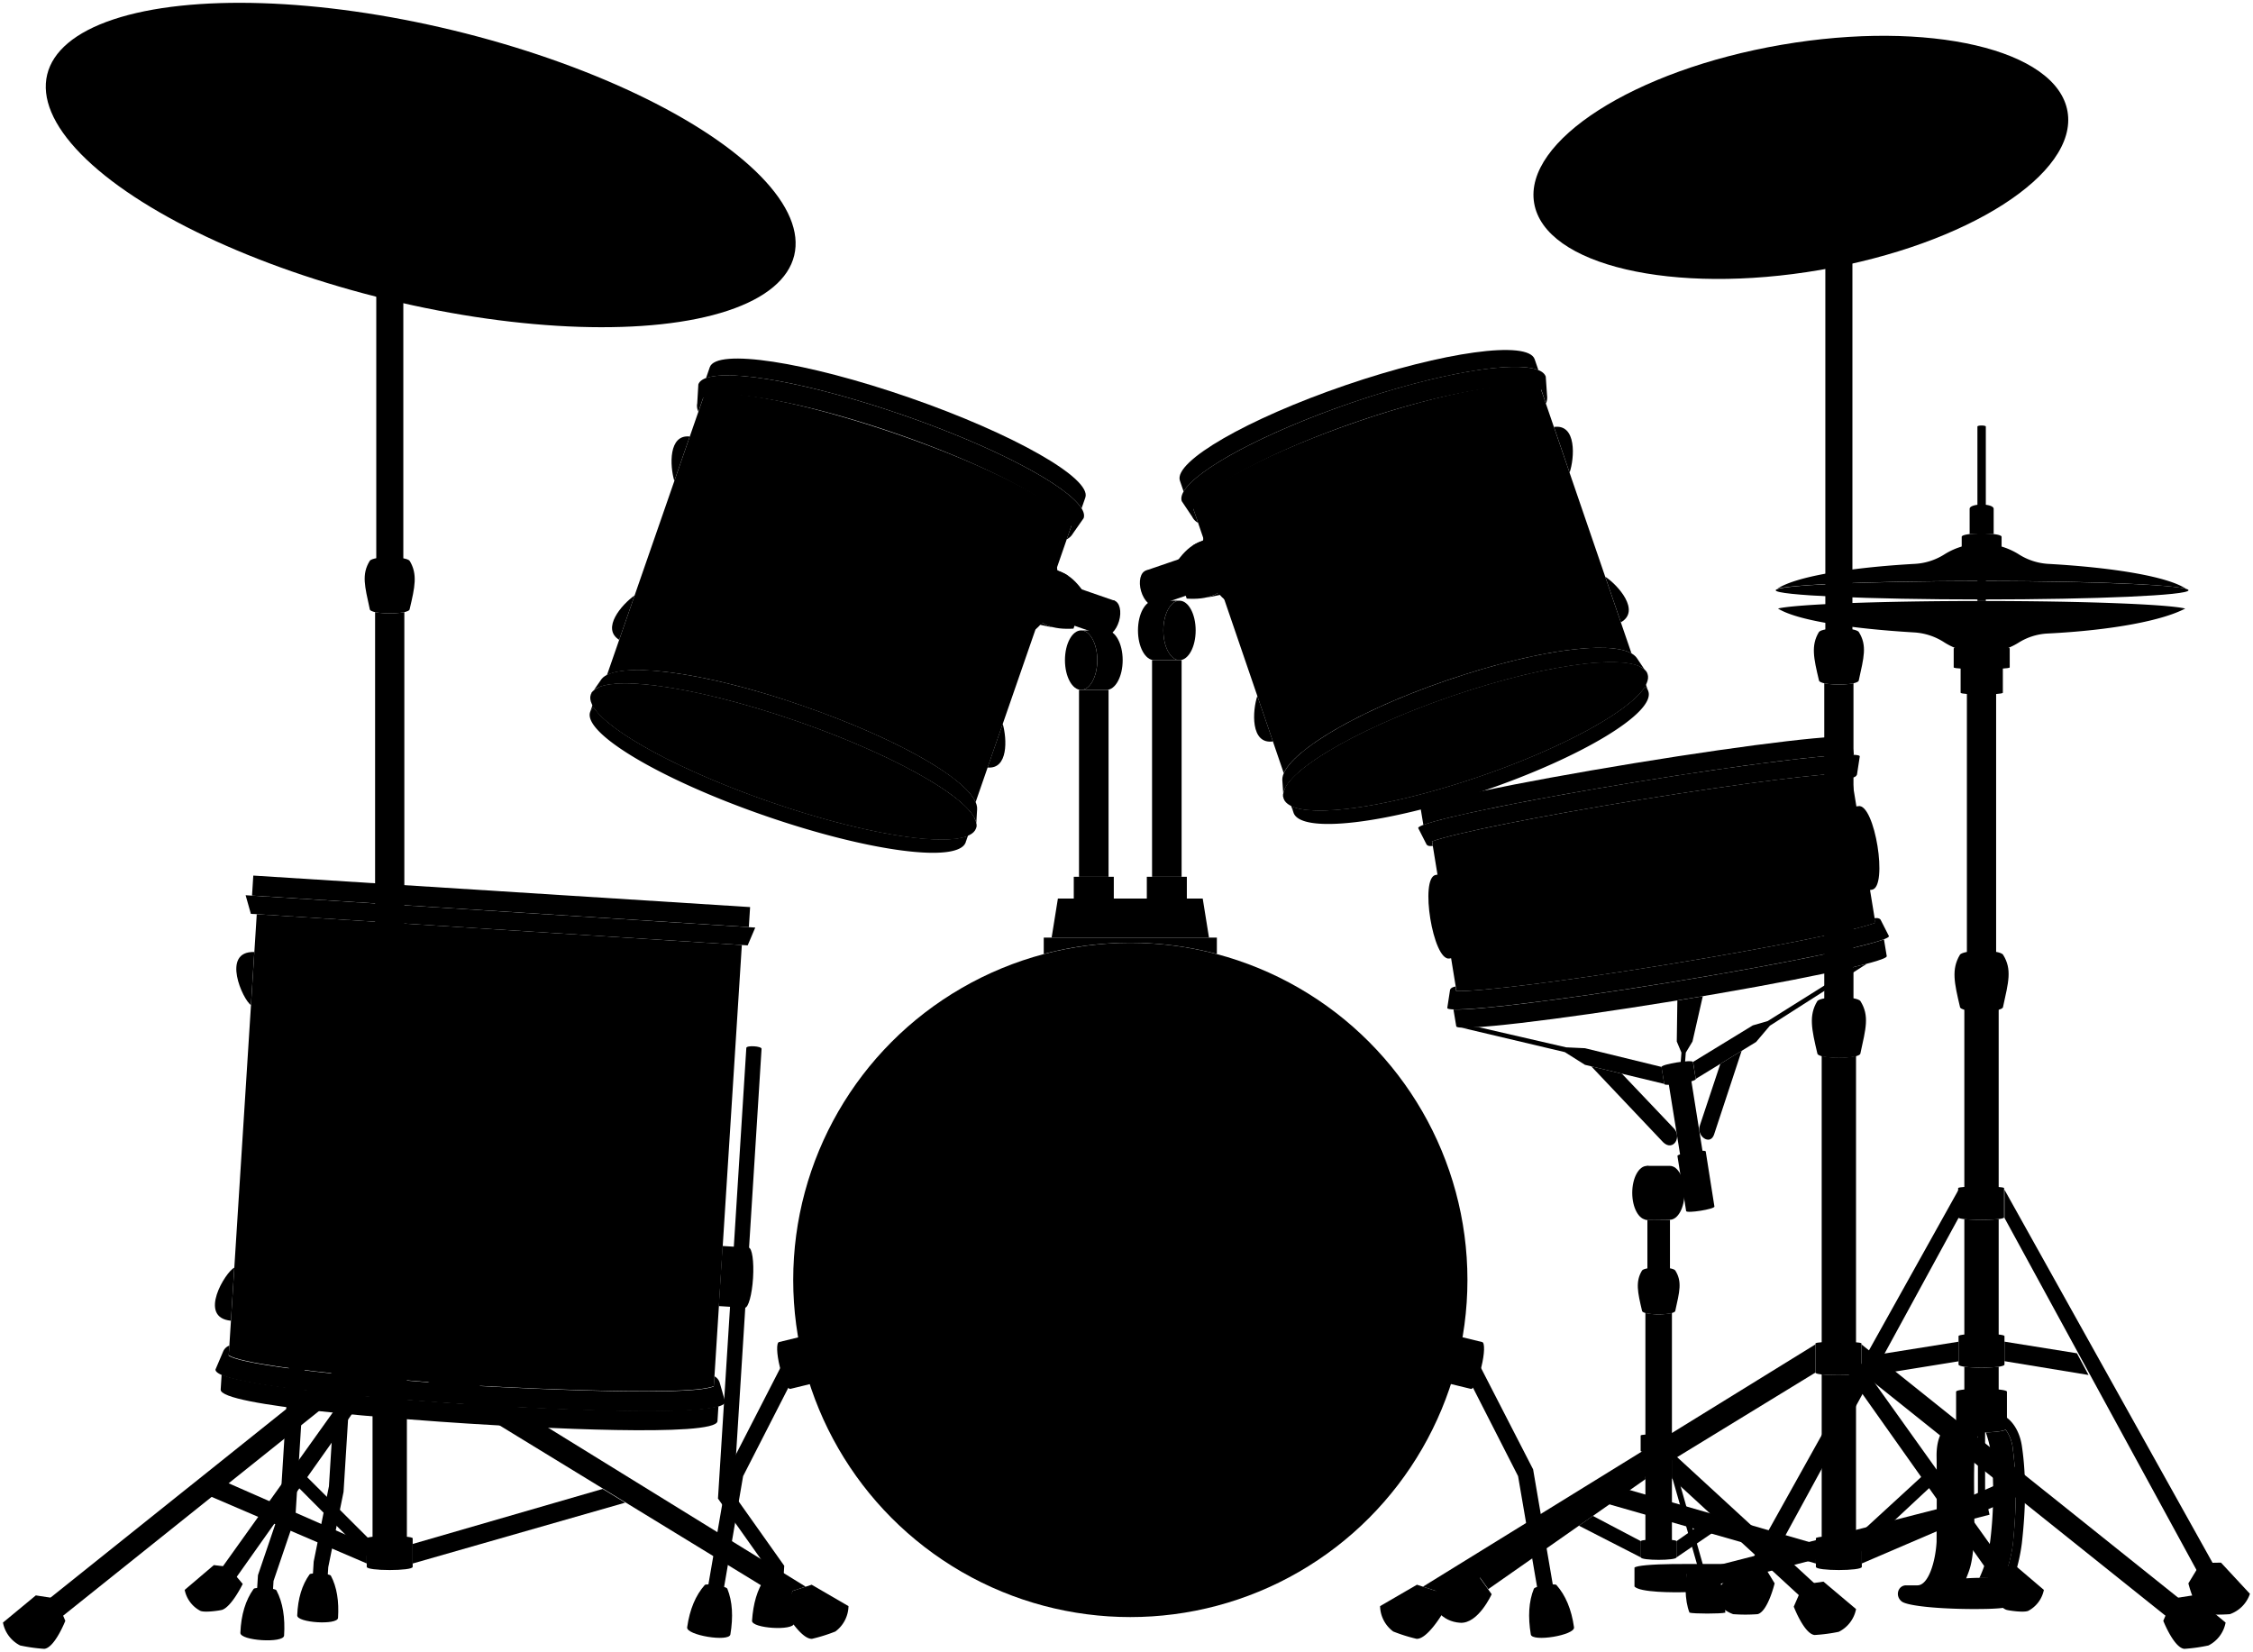<svg viewBox="0 0 804.39 589.66">
  <g class="hiHat">
    <path class="brassLight" d="M583.56,559.66c.7-.74,6.38-1.2,13.82-1.29,5.35-.07,21.39,0,21.39,0C609.74,560.58,587.12,566.45,583.56,559.66Z"/>
    <g class="brassMedium">
      <polygon points="602.26 561.65 708.85 534.35 710.33 540.76 603.65 568.15 602.26 561.65"/>
      <path d="M583.56,559.66c2,2.13,13.84,2.15,18.7,2v6.74c-4.86.16-16.75.14-18.7-2Z"/>
    </g>
    <ellipse class="cymbalInner" cx="707.67" cy="210.73" rx="73.7" ry="3.28"/>
    <g class="steelDark">
      <path d="M709,214.56V152.28c0-.5-3-.5-3,0v62.28Z"/>
      <polygon points="708.74 534.37 708.74 509.44 706.18 509.44 706.18 535.03 708.74 534.37"/>
    </g>
    <g class="brassDarkest">
      <path d="M718.72,564.16c3.62.14,5.47,3.75,4.12,6.23-1.8,3.3-7.18,3.84-13.44,4-13.41.3-28.19-.79-30.48-2.69-2.48-2.05-1.2-5.79,1.69-5.72,1,0,3,0,4,0,3.92-.05,6.43-8.52,6.81-15.55,0,0,.14-22.35,0-30.44-.09-6.46,2.06-11.48,7-12.23a4.9,4.9,0,0,1,5,3.51c-1.42,4.89,4,40-4.16,54.58C709.18,566.75,716.66,566.62,718.72,564.16Z"/>
      <path d="M718.65,517.32a14.07,14.07,0,0,0-2.56-6.89c-1.07.55-4,.87-7.1.95a41.83,41.83,0,0,1,2.36,12.68,141,141,0,0,1-.65,25,45.66,45.66,0,0,1-4,14.28h0c2.76,0,5.5.11,8.63.35a46.1,46.1,0,0,0,3.42-13.14C719.91,538.57,720.09,528.42,718.65,517.32Z"/>
    </g>
    <path class="brassDark" d="M721.86,516.16c-.64-4.3-2.64-8-5.32-10v-9.3c0-1.39-18.15-1.39-18.15,0v13.12c0,.68,2.18,1.12,5,1.33a14,14,0,0,0-1.42,4.89c-1,9.27-.19,25.1-.78,34.55-.56,9-3.17,12.95-6.24,17.75a123.9,123.9,0,0,0,20.11,0c5.55-.43,7.55-2.83,3.63-4.27A63.62,63.62,0,0,0,721.86,551C723.23,538.9,723.52,527.2,721.86,516.16Zm-3.14,34.34a46.1,46.1,0,0,1-3.42,13.14,85,85,0,0,0-13.31-.16c1.24-3.13,2.06-5,2.62-11.66.78-9.25-.36-25.24.62-35.31a11,11,0,0,1,1.81-5.12c3.83,0,7.76-.29,9.05-1a14.07,14.07,0,0,1,2.56,6.89C720.09,528.42,719.91,538.57,718.72,550.5Z"/>
    <g class="steelLight">
      <polygon points="699.26 424.75 623.06 561.37 627.84 565.77 699.26 434.8 699.26 424.75"/>
      <path d="M699.26,479,669,483.83a3.49,3.49,0,1,0,1.09,6.88L699.26,486Z"/>
      <polyline points="745.67 490.88 715.66 485.95 715.66 478.98 741.52 483.13"/>
      <polygon points="715.66 424.75 791.87 561.37 787.09 565.77 715.66 434.8 715.66 424.75"/>
    </g>
    <g class="pad">
      <path d="M629.18,558l-7.22-.13L611.64,569a11.58,11.58,0,0,0,7.15,7.27,59.16,59.16,0,0,0,8.72,0c3.64-.87,6.09-11,6.09-11Z"/>
      <path d="M785.74,558l7.22-.13L803.29,569a11.59,11.59,0,0,1-7.16,7.27,59,59,0,0,1-8.71,0c-3.64-.87-6.1-11-6.1-11Z"/>
    </g>
    <path class="chromeMedium" d="M700.39,191.63c0-1.57,14.24-1.57,14.24,0v5c0,.84-14.24.84-14.24,0Z"/>
    <g class="cymbalOuter">
      <path d="M780.19,217.26c-6.23-1.53-36.42-2.7-72.73-2.7s-66.28,1.16-72.66,2.69c6.47,4.1,25,7.13,48.75,8.54a22.11,22.11,0,0,1,10.68,3.58,25,25,0,0,0,26.35.14,21.47,21.47,0,0,1,10.35-3.33C754.4,225,772.15,221.5,780.19,217.26Z"/>
      <path d="M731.28,201.31a22,22,0,0,1-10.62-3.48,25,25,0,0,0-26.31,0,22,22,0,0,1-10.6,3.47c-24.16,1.35-42.87,4.69-49.16,8.87,5.9-1.56,36.28-2.73,72.87-2.74,36.87,0,66.8,1.17,73,2.78C774.27,206,755.52,202.67,731.28,201.31Z"/>
    </g>
    <path class="padding" d="M697.53,231.56c0-1.59,20-1.59,20,0v6.7c0,.84-20,.84-20,0Z"/>
    <g class="chromeLight">
      <path d="M700,238.11c0-1.18,15.08-1.18,15.08,0v9.19c0,.84-15.08.84-15.08,0Z"/>
      <path d="M711.8,190.67v-9c0-2.05-8.58-2.05-8.58,0v9A42.42,42.42,0,0,1,711.8,190.67Z"/>
    </g>
    <g class="steelDark">
      <path d="M699.26,487.15c0,1.51,16.4,1.51,16.4,0V477c0-1.08-16.4-1.08-16.4,0Z"/>
      <path d="M699.76,359.42c0,2.26,15.4,2.26,15.4,0,1.89-8.7,3.29-13.32,0-18.57-1.31-1.94-14.13-1.83-15.4,0C696.65,346,697.75,350.93,699.76,359.42Z"/>
      <path d="M699.12,434.62c0,1.18,16.4,1.18,16.4,0V424.18c0-.84-16.4-.84-16.4,0Z"/>
    </g>
    <g class="steelMedium">
      <path d="M701.33,360.11v64.37c0,.77,12.26.77,12.26,0V360.11A55.84,55.84,0,0,1,701.33,360.11Z"/>
      <path d="M702.24,247.26v93.29c0,.77,10.44.77,10.44,0V247.26C712.68,246.55,702.24,246.55,702.24,247.26Z"/>
      <path d="M701.33,435.23V476.9c0,1,12.26,1,12.26,0V435.23A69.72,69.72,0,0,1,701.33,435.23Z"/>
      <path d="M701.33,487.93v8.74c0,1.72,12.26,1.72,12.26,0v-8.74A53.48,53.48,0,0,1,701.33,487.93Z"/>
    </g>
  </g>
  <g class="snare">
    <g class="pad">
      <path d="M526,560l6.57,9.15s-4.78,10.62-11.25,10.19c-6.65-.44-9.9-5.63-11.07-9.88Z"/>
      <path d="M643.88,565.66l7.15-1,11.64,9.8a11.51,11.51,0,0,1-6.18,8.11,59.3,59.3,0,0,1-8.64,1.14c-3.72-.41-7.42-10.12-7.42-10.12Z"/>
      <path d="M613,559.43c1.25,4.7,2.84,12.11,3,16.29-1.46.45-11.45.45-12.8,0-1.75-4.32-1.78-11.4-.49-16.29Z"/>
    </g>
    <g class="steelMediumLight">
      <polygon points="596.93 519.76 608.23 559.43 608.11 566.23 596.93 527.14 596.93 519.76"/>
      <polygon points="605.44 385.17 626.97 372 631.9 366.19 666.5 344.08 661.9 345.23 631.14 364.52 625.81 366.07 604.47 379.11 605.44 385.17"/>
      <polygon points="594.18 386.96 565.88 380.15 558.7 375.62 521.79 366.89 527.82 366.69 559.17 373.91 565.88 374.22 593.22 380.9 594.18 386.96"/>
      <path d="M579.07,383.32l18.29,19.24c3.43,3.23,0,8.74-3.57,5.23l-25.66-27.1Z"/>
      <path d="M621.83,375.14l-9.89,30c-1.48,4-6.44.34-5-3.47l7.28-21.88Z"/>
    </g>
    <g class="steelLight">
      <polygon points="596.93 518.5 649.87 567.18 645.33 572.33 596.93 527.8 596.93 518.5"/>
      <path d="M527,561.25l60.43-42.76s0,9.53.06,9.57l-56.12,39.27Z"/>
      <polygon points="611.57 541.08 598.53 550.23 598.53 556.03 615.37 544.53 611.57 541.08"/>
      <polygon points="563.71 544.68 585.87 556.03 585.87 550.23 568.7 541.19 563.71 544.68"/>
      <polygon points="607.95 355.66 604.27 371.83 601.88 375.79 601.13 385.45 599.58 385.67 600.32 375.79 598.66 371.83 598.87 357.17 607.95 355.66"/>
    </g>
    <g class="steelDark">
      <path d="M585.87,556c0,1.17,12.66,1.17,12.66,0v-5.8c0-.84-12.66-.84-12.66,0Z"/>
      <path d="M586.25,467.93c0,1.74,11.89,1.74,11.89,0,1.46-6.72,2.54-10.29,0-14.34-1-1.5-10.91-1.42-11.89,0C583.84,457.55,584.7,461.37,586.25,467.93Z"/>
      <path d="M585.76,518c0,.92,12.66.92,12.66,0v-5.5c0-.65-12.66-.65-12.66,0Z"/>
      <path d="M602,432.35c.15.93,10.24-.68,10.1-1.61L609,411.09c-.14-.89-10.24.72-10.1,1.61Z"/>
      <path d="M594.18,387c.16,1,11.42-.76,11.26-1.79l-1-6.06c-.16-1-11.41.8-11.25,1.79Z"/>
    </g>
    <g class="steelMedium">
      <path d="M587.46,518.49v31.69c0,.74,9.47.74,9.47,0V518.49A51.65,51.65,0,0,1,587.46,518.49Z"/>
      <path d="M587.46,468.76v44c0,.6,9.47.6,9.47,0v-44A24,24,0,0,1,587.46,468.76Z"/>
      <path d="M588.17,435.5v17.86c0,.59,8.06.59,8.06,0V435.5S586.22,435.41,588.17,435.5Z"/>
      <path d="M599.91,412.58c.12.74,8.16-.54,8-1.28l-4.1-25.77c-.12-.71-8.16.58-8.05,1.28Z"/>
    </g>
    <path class="shell" d="M585.62,285.49c-36.31,5.91-66.55,12-74.33,14.89L520,353.82c8.3.25,38.92-3.55,75.22-9.46s66.59-12,74.35-14.9L660.85,276C652.58,275.78,622,279.58,585.62,285.49Z"/>
    <g class="chromeLight">
      <path d="M511.55,302c-1.26.15-1.83,0-2.21-.48l-3-5.9c-.33-2,34.7-9.43,78.25-16.52S663.69,267.93,664,270l-1,6.55c-.29.7-.94,1-1.93,1.15l-.27-1.64c-8.27-.25-38.9,3.55-75.23,9.46s-66.55,12-74.33,14.89Z"/>
      <path d="M584.58,279.12c37.47-6.1,69-10,77.32-9.65l-1-6c-.32-2-35,2.06-77.43,9s-76.6,14.1-76.28,16.05l1,6C516,291.55,547.11,285.22,584.58,279.12Z"/>
      <path d="M519.72,352.17c-1.25.27-1.74.58-2,1.16l-1,6.55c.34,2,35.9-2.06,79.45-9.15s78.57-14.49,78.24-16.52l-3-5.9c-.5-.58-1.2-.64-2.2-.48l.27,1.63c-7.76,2.87-38,9-74.35,14.9s-66.92,9.71-75.22,9.46Z"/>
      <path d="M596.24,350.73c37.47-6.1,68.63-12.43,76.39-15.37l1,6c.32,1.95-33.83,9.14-76.27,16.05s-77.11,10.93-77.43,9l-1-6C527.21,360.72,558.77,356.83,596.24,350.73Z"/>
      <path d="M658.43,288.62l4.86,29.84,5.08-.83c5.82-.95,1-30.79-4.86-29.84Z"/>
      <path d="M517.69,311.53l4.85,29.85-5.08.82c-5.82.95-10.68-28.89-4.86-29.84Z"/>
      <path d="M556.59,305.2,561.45,335l-5.08.83c-4.49.73-9.35-29.11-4.86-29.84Z"/>
      <path d="M619.41,295l4.86,29.84,5.08-.82c4.49-.74-.37-30.58-4.86-29.85Z"/>
      <path d="M596.19,435.46c2.89,0,5.23-4.3,5.23-9.61s-2.34-9.62-5.23-9.62H588l-.66,19.15C587.79,435.63,592.68,435.49,596.19,435.46Z"/>
    </g>
    <ellipse class="chromeMedium" cx="587.99" cy="425.85" rx="5.23" ry="9.61"/>
    <ellipse class="chromeDark" cx="587.99" cy="425.85" rx="2.23" ry="4.09"/>
  </g>
  <g class="floorTom">
    <g class="pad">
      <path d="M98.7,567.77c-.51-.9-7.66-1.27-8.16-.51-2.85,4-4.46,9.18-4.72,15.65-.17,2.86,15.43,3.84,15.61,1C101.83,577.56,101,572.13,98.7,567.77Z"/>
      <path d="M118.14,562.55c-.48-.85-7.16-1.18-7.62-.47-2.67,3.73-4.17,8.56-4.4,14.61-.17,2.67,14.4,3.58,14.57.91C121.06,571.69,120.29,566.62,118.14,562.55Z"/>
      <path d="M273.05,563.61c.6-.8,7.45-.29,7.82.49,2.25,4.14,3.16,9.27,2.63,15.46-.17,2.74-15.15,1.81-15-.94C268.9,572.55,270.34,567.48,273.05,563.61Z"/>
    </g>
    <path class="steelMediumLight" d="M119.08,504.34l-1.64,26.28L112,557.49l-.29,4.66c-.05.88,5.24,1.21,5.3.33l.19-3,5.46-26.87,1.73-27.71Z"/>
    <path class="shell" d="M167.93,494.58s77.84,4.52,86.93.26l10-157.46-173.19-11-10,157.47C90.14,489.22,167.93,494.58,167.93,494.58Z"/>
    <g class="chromeLight">
      <rect x="175.32" y="232.94" width="7.16" height="177.73" transform="translate(-153.59 479.95) rotate(-86.37)"/>
      <polygon points="266.94 337.51 89.57 326.25 87.69 319.6 269.65 331.15 266.94 337.51"/>
      <path d="M257,493.77a3.82,3.82,0,0,0-1.94-2.43l-.23,3.61c-9.08,4.21-86.93-.31-86.93-.31S90.14,489.27,81.66,484l.23-3.62a3.84,3.84,0,0,0-2.24,2.17l-2.71,6.36c-.39,6.11,67.76,11.05,90.56,12.49s91,5.18,91.41-.94Z"/>
      <path d="M167.5,501.3c-20.3-1.29-76.57-5.5-88.37-10.56l-.34,5.36c-.37,5.87,66.05,10.72,88.27,12.13s88.73,5,89.1-.87l.34-5.36C244.16,505.53,187.8,502.59,167.5,501.3Z"/>
      <path d="M151.57,461.53c2.45.15,5.15,19.46-1.21,19.06C141.7,480,149.11,461.37,151.57,461.53Z"/>
      <path d="M248.75,464.68c2.45.15,10.88,19.82-1.21,19.06C243.35,483.47,247.36,464.59,248.75,464.68Z"/>
      <path d="M157.84,362.74c2.45.16,7.57-18.65,1.21-19.05C150.39,343.14,155.38,362.59,157.84,362.74Z"/>
      <path d="M254.83,368.93c2.45.15,13.3-18.29,1.21-19.06C251.85,349.6,253.44,368.84,254.83,368.93Z"/>
      <path d="M83.65,452.58c-3.07,1.4-13.19,17.81-1.2,18.93Z"/>
      <path d="M90.8,339.88c-12-.4-4.07,17.15-1.2,18.93Z"/>
    </g>
    <g class="steelLight">
      <path d="M92.1,562.35l7.82-23L110.3,373.26c.07-1,5.73-.67,5.67.36L105.48,541.41l-7.82,23-.2,3.26c-.06.94-5.73.58-5.67-.36Z"/>
      <path d="M280,559l-18.1-25.55,10-159c.06-1-5.38-1.32-5.44-.34L256.34,535l18.1,25.55-.19,3.12c-.06.91,5.38,1.25,5.43.34Z"/>
    </g>
    <path class="steelDark" d="M107.84,438.36l5.19.07c5.37.34,9.43,5.41,9.06,11.34s-4.64,10.06-10.4,10.11l-5.19-.07Z"/>
    <g class="steelMedium">
      <path d="M267.28,445.41l-9.32-.58-1.34,21.45,9.32.59c1.24.07,2.55-4.67,2.92-10.59S268.52,445.49,267.28,445.41Z"/>
      <ellipse cx="107.48" cy="449.12" rx="10.75" ry="9.98" transform="translate(-347.47 528.36) rotate(-86.42)"/>
    </g>
  </g>
  <g class="main">
    <g class="shell">
      <path d="M286.59,252c33.48,11.61,57.81,25.57,61.73,34.39L382.78,187c-4.34-7.41-30-20.78-62.51-32s-61-16.71-69-13.55l-34.57,99.57C225.23,236.66,252.93,240.26,286.59,252Z"/>
      <path d="M516.43,242.94c31.62-10.82,57.91-14.32,66.07-9.66L550,138.47c-7.63-3.28-34.57,1.5-65.24,12s-55,23.28-58.94,30.55l32.52,95C462.06,267.56,484.63,253.83,516.43,242.94Z"/>
      <circle cx="403.56" cy="456.95" r="120.36"/>
    </g>
    <g class="steelDark">
      <path d="M438.67,182.5c5.74-2.19,12.91,3.38,16,12.43s1,18.18-4.78,20.37l-3.15,1.18-11.23-32.8Z"/>
      <path d="M368.44,193.16c-5.73-2.22-12.92,3.32-16.06,12.36s-1,18.18,4.69,20.39l3.15,1.19,11.36-32.75Z"/>
    </g>
    <g class="steelMedium">
      <path d="M529.2,479.13l-7.26-1.77-4.07,16.71,7.26,1.77c1,.23,2.66-3.31,3.79-7.93S530.17,479.37,529.2,479.13Z"/>
      <path d="M278.12,479.13l7.25-1.77,4.08,16.71-7.26,1.77c-1,.23-2.66-3.31-3.79-7.93S277.15,479.37,278.12,479.13Z"/>
      <ellipse cx="441.14" cy="200.08" rx="11.11" ry="17.34" transform="translate(-39.75 141.94) rotate(-17.5)"/>
      <ellipse cx="365.9" cy="210.72" rx="17.34" ry="11.11" transform="translate(53.69 495) rotate(-72.26)"/>
    </g>
    <g class="pad">
      <path d="M547.64,567.19c.42-1,7.5-2,8.06-1.33,3.25,3.69,5.37,8.68,6.27,15.09.47,2.83-15,5.38-15.43,2.55C545.51,577.24,545.79,571.76,547.64,567.19Z"/>
      <path d="M259.68,567.19c-.42-1-7.5-2-8.06-1.33-3.25,3.69-5.37,8.68-6.28,15.09-.46,2.83,15,5.38,15.43,2.55C261.81,577.24,261.53,571.76,259.68,567.19Z"/>
    </g>
    <g class="steelLight">
      <path d="M547.37,524.58l-19.93-38.79c-1.58-3.08-6.7-.45-5.11,2.64L542,527l6.86,40c.15.93,5.76,0,5.6-.93Z"/>
      <path d="M260,524.58l19.92-38.79c1.59-3.08,6.71-.45,5.12,2.64L265.31,527l-6.86,40c-.15.93-5.76,0-5.6-.93Z"/>
    </g>
    <g class="chromeMedium">
      <path d="M344.82,298.63c-10,3.37-38.3-1.42-70.11-12.46s-57-24.81-62.75-33.65a3.51,3.51,0,0,0-1.26,1.66c-2.64,7.59,25.24,24.16,62.27,37s69.18,17.11,71.82,9.52A3.58,3.58,0,0,0,344.82,298.63Z"/>
      <path d="M587.29,245.13c-5.35,8.65-29.08,21.8-59.12,32.09s-56.86,14.44-66.39,10.87a3.71,3.71,0,0,0,.06,2.07c2.61,7.6,33.07,4.06,68.05-7.91s61.22-27.85,58.61-35.46A3.63,3.63,0,0,0,587.29,245.13Z"/>
      <ellipse cx="279.68" cy="271.86" rx="15.15" ry="72.8" transform="translate(-68.84 446.96) rotate(-70.86)"/>
      <ellipse cx="523.26" cy="262.88" rx="68.67" ry="15.15" transform="translate(-56.94 183.65) rotate(-18.9)"/>
      <polygon points="436.49 192.88 446.06 191.14 450.58 204.35 441.01 206.09 436.49 192.88"/>
      <polygon points="370.58 203.55 361.02 201.76 356.44 214.96 366 216.74 370.58 203.55"/>
      <path d="M425.61,194.9c4-2.79,12.82-4.86,20.46-3.73l-9.59,1.71Z"/>
      <path d="M381.45,205.61c-4-2.81-12.8-4.91-20.44-3.81l9.57,1.75Z"/>
      <path d="M403.56,336.59a120.19,120.19,0,0,1,30.9,4v-5.86H372.65v5.86A120.27,120.27,0,0,1,403.56,336.59Z"/>
      <polygon points="375.46 334.74 431.65 334.74 429.41 320.8 377.7 320.8 375.46 334.74"/>
      <ellipse cx="385.99" cy="235.68" rx="5.77" ry="10.62"/>
      <ellipse cx="421.12" cy="225.07" rx="5.77" ry="10.62"/>
    </g>
    <g class="chromeLight">
      <path d="M386.89,185c2.47-7.12-26.32-23.57-64.31-36.75s-70.78-18.1-73.25-11l-.4,6.76a4.52,4.52,0,0,0,.41,2.94l1.71-4.91c8.06-3.56,36.67,1.57,69.22,12.86s58.13,25,62.29,32.76l-1.72,4.88a5.11,5.11,0,0,0,2.17-2Z"/>
      <path d="M322.58,148.24c32.68,11.34,58.56,25.1,63.57,33.26l1.35-3.87c2.37-6.84-25.72-22.8-62.75-35.65s-69-17.72-71.34-10.88L252.07,135C261.05,131.67,289.89,136.9,322.58,148.24Z"/>
      <path d="M214.77,242.43c5-6.41,34.79-3.33,71.82,9.52s62.88,28.55,62.27,37l-.4,6.76c2.75-7.9-25.82-25-63.81-38.18s-71-17.46-73.75-9.55Z"/>
      <path d="M284.65,257.54C252,246.2,223,241.45,213.75,245.38l-3.05,8.8c2.63-7.6,34.79-3.34,71.82,9.51s64.9,29.42,62.27,37l3-8.8C343.05,283.12,317.33,268.88,284.65,257.54Z"/>
      <path d="M551.88,134.46c-2.44-7.13-33.51-3-69.39,9.34s-63,28-60.55,35.14l3.75,5.61a4.6,4.6,0,0,0,2.06,2.08l-1.68-4.92c3.81-7.65,28-20.71,58.71-31.24s57.77-15,65.51-11.3l1.65,4.9a5.27,5.27,0,0,0,.41-2.88Z"/>
      <path d="M482.49,143.8c30.87-10.57,58.18-15.14,66.76-11.67l-1.33-3.88c-2.34-6.85-32.6-2.69-67.57,9.29s-61.43,27.23-59.09,34.07l1.33,3.88C427.24,167.49,451.62,154.37,482.49,143.8Z"/>
      <path d="M457.82,278.4c-.18-8.07,23.64-23.48,58.61-35.46s63.43-15,68.05-7.91l3.75,5.61c-2.71-7.92-34-4.38-69.88,7.91s-62.77,28.66-60.06,36.57Z"/>
      <path d="M518.35,248.55c-30.88,10.57-55.09,24.16-59.52,32.8l3,8.81c-2.6-7.61,23.64-23.48,58.62-35.46s65.44-15.51,68-7.91l-3-8.8C576.69,233.88,549.22,238,518.35,248.55Z"/>
      <path d="M264.49,212.11c2.33.81-.25,20.12-6.26,18C250.1,227.33,262.17,211.3,264.49,212.11Z"/>
      <path d="M330.34,235c-2.33-.81-12.27,16-6.26,18C332.21,255.82,332.66,235.76,330.34,235Z"/>
      <path d="M276.5,177.51c2.32.8,12.27-16,6.26-18C274.63,156.65,274.18,176.7,276.5,177.51Z"/>
      <path d="M342.34,200.36c-2.32-.81.26-20.13,6.26-18.05C356.73,185.14,344.67,201.16,342.34,200.36Z"/>
      <path d="M475.7,225c2.33-.8,12.2,16,6.19,18.07C473.75,245.88,473.38,225.82,475.7,225Z"/>
      <path d="M539.28,203.26c-2.32.8.17,20.13,6.19,18.07C553.61,218.54,541.61,202.47,539.28,203.26Z"/>
      <path d="M465,193.67c2.32-.79-.17-20.12-6.19-18.07C450.64,178.39,462.64,194.47,465,193.67Z"/>
      <path d="M528.55,171.91c-2.33.79-12.2-16-6.19-18.07C530.5,151.05,530.87,171.11,528.55,171.91Z"/>
      <path d="M226.58,212.57c-4.6,3.21-12,11.81-5.51,15.86Z"/>
      <path d="M246.27,155.84c-7.65-.87-7.14,10.5-5.51,15.87Z"/>
      <path d="M358,258.39,352.58,274C360,274.72,359.57,263.81,358,258.39Z"/>
      <path d="M573.12,205.88l5.58,16.29C585.86,218.1,577.71,208.91,573.12,205.88Z"/>
      <path d="M560.39,168.74c1.78-5.21,2.6-17.5-5.58-16.31Z"/>
      <path d="M448.91,248.43c-1.76,5.23-2.55,17.41,5.57,16.27Z"/>
      <path d="M415.35,225.07c0-5.87,2.59-10.62,5.77-10.62h-9.06c-3.18,0-5.77,4.75-5.77,10.62s2.59,10.61,5.77,10.61h9.06C417.94,235.68,415.35,230.93,415.35,225.07Z"/>
      <path d="M395.05,225.07H386c3.18,0,5.77,4.75,5.77,10.61S389.17,246.3,386,246.3h9.06c3.18,0,5.77-4.76,5.77-10.62S398.23,225.07,395.05,225.07Z"/>
      <path d="M441,206.09c-5,6.48-9.9,8.06-17.31,7.62l-4.18-12.22c4.8-7.16,9.34-9.69,17-8.56Z"/>
      <path d="M366,216.74c5,6.5,9.87,8.1,17.27,7.69l4.24-12.2c-4.77-7.19-9.3-9.73-16.95-8.63Z"/>
    </g>
    <g class="chromeDark">
      <path d="M366,216.74,356.44,215c5.2,5.93,14.76,8.36,19.94,9C373.21,223.27,369.74,221.67,366,216.74Z"/>
      <path d="M441,206.09c-3.33,4.37-6.84,6.48-10.41,7.23,5.19-.66,14.75-3,20-9Z"/>
      <ellipse cx="385.99" cy="235.68" rx="2.46" ry="4.52"/>
      <ellipse cx="421.12" cy="225.07" rx="2.46" ry="4.52"/>
    </g>
    <g class="head">
      <path d="M344.82,298.63c-10,3.37-38.3-1.42-70.11-12.46s-57-24.81-62.75-33.65c6.76-5.17,36.61-.61,70.56,11.17S342.72,290.38,344.82,298.63Z"/>
      <path d="M587.29,245.13c-5.35,8.65-29.08,21.8-59.12,32.09s-56.86,14.44-66.39,10.87c1.89-8.15,26.61-22.41,58.68-33.39S580.8,239.84,587.29,245.13Z"/>
      <circle cx="403.56" cy="456.95" r="117.01"/>
    </g>
    <g class="steelMedium">
      <path d="M428.19,198.12c1.65-.73,3.81,1.06,4.82,4s.49,5.93-1.16,6.67l-11.62,4-3.65-10.67Z"/>
      <path d="M378.85,208.82c-1.65-.74-3.81,1.05-4.83,4s-.52,5.93,1.13,6.67l11.55,4,3.7-10.66Z"/>
      <rect x="385.24" y="246.3" width="10.55" height="66.73"/>
      <rect x="411.32" y="235.68" width="10.55" height="77.34"/>
    </g>
    <g class="steelDark">
      <path d="M421.29,199.51c1.92-.85,4.43,1.23,5.6,4.66s.57,6.91-1.35,7.76l-12.37,4.23-4.25-12.41Z"/>
      <path d="M385.7,210.23c-1.92-.87-4.44,1.21-5.62,4.63s-.6,6.9,1.32,7.77l12.35,4.28,4.3-12.4Z"/>
      <rect x="409.45" y="313.02" width="14.29" height="7.78"/>
      <rect x="383.37" y="313.02" width="14.29" height="7.78"/>
    </g>
    <g class="steelMediumDark">
      <ellipse cx="411.05" cy="209.96" rx="3.79" ry="6.58" transform="translate(-42.5 124.31) rotate(-16.36)"/>
      <ellipse cx="395.9" cy="220.71" rx="6.58" ry="3.79" transform="translate(71.27 537.04) rotate(-73.4)"/>
    </g>
  </g>
  <g class="logo">
    <path d="M422.3,446.49c0,2.41,1.58,4.36,3.53,4.36s3.53-2,3.53-4.36a3.54,3.54,0,1,0-7.06,0Z"/>
    <path d="M429,452.77c-.13,8.48-.18,17.88-.59,27.85a24.57,24.57,0,0,0-5.19-.33l-.21-27.8A24.49,24.49,0,0,1,429,452.77Z"/>
    <path d="M420.46,442.86l.48,39.75a22.1,22.1,0,0,1,7,.34,18.35,18.35,0,0,1-.2,7,55.66,55.66,0,0,0-12.5-.57l-.57-46.72A42.55,42.55,0,0,0,420.46,442.86Z"/>
    <path d="M431.73,444.6c-.12,1.85-.84,26.83-1.25,45.85a15.57,15.57,0,0,1,5.33,3.08c.87-12.64,1.31-25.69,1.44-39.49.15-1.25,1.9-1.39,2.32,1.13,1.12,7.6-2.2,23.7-1.41,40.85,2.08,3.84,2.48,7.93,1.28,13.8,6.9-2.5,8.14-7.66,6.36-15.87-.79-4.14-2.2-4.48-1.92-13.21.16-4.36.95-15.79,1.62-20,1-6.51,1.25-9.73-.29-12.45-2.17-4.13-4.83-4.52-8.1-2.4C436.09,444,434.22,441.89,431.73,444.6Z"/>
    <path d="M471.21,463.14c-.67-6.08-3.58-9.17-7.34-6.54-2.95,2.26-1.14,6.85,2.56,12.21,2.91,4.62,3.82,8.72.45,11.25-5.2,1-5.67,8.41-4.91,14.91a18,18,0,0,1,5.48-3.46c4-1.69,5.07-4.59,4.72-7.7,3.15-6,2.62-11.47-1.06-16.54-1.65-2.27-4.18-5-3.37-5.86C468.52,460.9,469.83,461.92,471.21,463.14Z"/>
    <path d="M409.19,471.08a9.83,9.83,0,0,1,3.65,7.05c.21,3.28,0,7.29.13,11.47a44.12,44.12,0,0,1-5.43.25c0-3.92.16-7.72-.13-11.34-.31-1.49-2.46-1.73-2.51-.38-.19,3.57-.27,7.54-.26,11.68a18.1,18.1,0,0,1-5.09-.12c-.17-19.66-.65-40.45-.3-51.44A1.69,1.69,0,0,1,402,437a34.42,34.42,0,0,0,4.45,2.85,10.42,10.42,0,0,1,5.29,7.92c1,5.9.65,11.77.12,17.79A7.87,7.87,0,0,1,409.19,471.08Zm-5.42-22.31c0,6.92-.18,13.29,0,18.78,2.06-.24,3-4.29,2.77-9.83C406.47,452.31,405.54,448.88,403.77,448.77Z"/>
    <path d="M382.35,472.17c3.42,5.59,8.16,7.86,13.4,9a17.45,17.45,0,0,1,.3,8.39c-6.45-.54-12.73-4.59-17.23-11.78-5.18-8.69-6.49-24.43-4.71-35,.85-5.81,5.81-7.78,10.36-6.24,4.08,1.78,4.13,7.48,3.73,12.95a47.92,47.92,0,0,0-10.05.85C377.77,458.32,378.79,465.62,382.35,472.17Zm-.84-30.1c-2.17,0-3,1.72-3.13,3.3a37.85,37.85,0,0,1,5.55-.35C383.82,443.53,383.61,442.16,381.51,442.07Z"/>
    <path d="M390,415.48a43.63,43.63,0,0,1-5,19.14,9.81,9.81,0,0,0-6.76-1.18c4.7-7.19,6.89-12.58,6-19.28-.76-5.78,1.13-12.82,3.83-17.82,1.33,1.79,4.13,3,6.2,4a4.58,4.58,0,0,1-1.78,2.63,20.12,20.12,0,0,0,6.68,2.57c.17,1.51-1.78,4-3.29,4.94a11.71,11.71,0,0,0,5.48,2.24,8.84,8.84,0,0,1-3.27,5.56,5.66,5.66,0,0,0,3.57,2.14c.05,1.44-1.48,3.86-3,4.78a4,4,0,0,0,2.42,2.35c-.21,1.68-1.65,2.75-3,3.39-2,3.16-1.07,30.74-.89,47.26-2.39,0-4.14-.95-6.27-2.16l-.15-5.23c-2.76,6.6-8.57.45-9.73-8.07-1.64-10.93,6.22-12.37,9.2-10.1a73.6,73.6,0,0,0,.1-14.59,14.44,14.44,0,0,1,.95-5.7C394.26,423.91,394.28,420.45,390,415.48Zm-4.39,45c.26,3.33,1.12,7.83,3.34,5.86,1.79-1.58,1.83-3.45,1.83-5.1,0-2.41-.53-4.22-2.33-4.37C385.87,456.68,385.43,458.7,385.56,460.49Z"/>
    <path d="M466.69,454.1c-4.43-1.3-7.61.4-6.54,5a45,45,0,0,1-1.35,29.62c-2.36,5.78-2.81,10.51.07,13.38,1.06,1.06,1.25,2.55.16,4.22-2.94,4.48-4,8.47-3.75,14.48.16,2.45-5.26,6.4-4.16,11.87.88,4-.47,7.65-1.48,8.23-3.94,2-18.14,1.86-22-.58,0-3.06,1.14-10.36,3.38-11.92,8.38-6,4.32-14.2,8.79-15.71,10.57-3.3,10.75-13,7.22-22.88-2.22-7.39-.67-23,1.59-34.89.64-3.28,2.63-7.18,5.79-4.19C459.12,445.94,463.05,448.7,466.69,454.1Zm-13.26,9.39c-2.35-.32-3.83,22.17-.84,21.79,3.42-.56,4-6,4.37-12.94C457,468.42,456.79,464.05,453.43,463.49Zm-9.81,55.81c-1.19,2.2-1.51,6.66-3,8-3,3.33-4.43,3.07-4.53,7-.16,1.46,7.34,1.51,7.28-.1a19.76,19.76,0,0,1,4.27-12.6c.87-.85.09-4,.47-5.82C447,517.08,444,518.33,443.62,519.3Z"/>
    <path d="M387.36,520.59c.26,2,.25,4.15-.66,5.4-1.94,2.81-3.05,5-2.56,8.21a14.8,14.8,0,0,1-.11,6.65c-5,2.06-22.28,1.86-28.15-.41,0-2.3,3.42-10.47,4.94-11.39,2.12-1.4,4.18-2.59,5.45-5.76a31.75,31.75,0,0,1,3.74-7.58,11,11,0,0,0,1.45-8A42.37,42.37,0,0,1,370,495.56c4.75,3.1,7.7,7.56,8,13.29.27,8.26-3.76,15.28-10.42,24.57-1.72,1.79,7.79,1.94,8,.37a49.59,49.59,0,0,1,2.93-13.51,30.11,30.11,0,0,0-3-25.67,68,68,0,0,1-9.85-26.67c-1.5-11.05-1.7-27.31-3.43-31.27a70.1,70.1,0,0,0-12.26,5c-4.65,2-10.91,1.94-12.77-1.65-.93-2.71-3.35-3.82-3.69-6.22-.54-3.46,2.19-8.8,5.24-13.93,1.88-3.33,1.84-11.63,2.92-13.6,1.05-2.74,8.81-13.18,8.42-16.33-.68-5.28,2.76-14.26,7-17.84a44.35,44.35,0,0,0,2.09,9.32c1.58,4,1.72,7.57-.11,10.39-4.11,6-9.35,13.13-10,18.07-1.3,7.47-2.69,12.11-5.71,16.52-1.7,2.69-2,7.47,1.24,8.1a11.32,11.32,0,0,0,6.59-1.58c3.51-2,8.06-2.23,12.7-3.69,6.9-2.46,10.14-9.35,10-16.44,0-.13,0-.25,0-.38l-.52.72c-.51,4.13-3.23,6.23-6.24,6.55-2.19.2-5.28-1.22-6-2.86a3,3,0,0,1,.72-3.17c1.84-2.69,3.95-5.47,5.05-8.74a6.18,6.18,0,0,1,.62,2.55,10.8,10.8,0,0,0,2.55-3.48,9.86,9.86,0,0,1,.21,3.43,6.29,6.29,0,0,0,3.12-2.19,11,11,0,0,1-.94,3.59,7.45,7.45,0,0,0,1.57-.55,79.85,79.85,0,0,1,1.54-13.75c1.52-7.46,6.45-14,11.64-15.69a19.42,19.42,0,0,0-1,7.92c.6,5.29-1.45,10.5-3.76,16.08-1.1,2.64-1.38,7.09-1,10.49A22.47,22.47,0,0,1,376,430.75c-4.94,6.35-6.07,17-5.28,25.54.87,10,4.25,21.43,7.83,26.94,4.88,7.33,9.39,19.21,9.66,23.06C388.56,509.94,386.23,515,387.36,520.59ZM369.3,415a4.67,4.67,0,0,1-5.82-.55,1.69,1.69,0,0,0-1.18,1.25c.24,1.46,3.94,3.28,6.76,1.92,2.86-1.6,3.59-4.72,2.33-7.63C371.34,412,370.8,413.88,369.3,415ZM366,412c1.61,1.19,3.24-1,1.92-2.12C367.39,409.39,365.55,411.72,366,412Z"/>
  </g>
  <g class="cymbals">
    <g class="cymbalInner">
      <ellipse cx="642.96" cy="56.13" rx="96.61" ry="40.78" transform="translate(-0.22 109.75) rotate(-9.75)"/>
      <ellipse cx="150.21" cy="58.92" rx="49.46" ry="137.21" transform="translate(57.59 191.04) rotate(-76.39)"/>
    </g>
    <g class="cymbalCentre">
      <ellipse cx="641.4" cy="49.29" rx="23.62" ry="9.97" transform="translate(0.92 109.38) rotate(-9.75)"/>
      <ellipse cx="152.85" cy="49.18" rx="8.92" ry="24.75" transform="translate(69.08 186.16) rotate(-76.39)"/>
    </g>
    <g class="pad">
      <path d="M512.75,568l-6.86-2.24-13.16,7.64a11.57,11.57,0,0,0,4.7,9.06,59.06,59.06,0,0,0,8.31,2.61c3.74.24,9.06-8.69,9.06-8.69Z"/>
      <path d="M775.75,570.67l7.13-1.1,11.73,9.7a11.54,11.54,0,0,1-6.11,8.17,59.42,59.42,0,0,1-8.63,1.21c-3.72-.37-7.51-10-7.51-10Z"/>
      <path d="M714.15,559.4l5.17-.65,10.41,8.86a10.88,10.88,0,0,1-5.59,7.48c-1.7.71-7.16-.16-7.76-.36-3.45-1.17-7.37-9.25-7.37-9.25Z"/>
      <path d="M282.92,568l6.87-2.24,13.15,7.64a11.56,11.56,0,0,1-4.69,9.06,59.18,59.18,0,0,1-8.32,2.61c-3.73.24-9.05-8.69-9.05-8.69Z"/>
      <path d="M19.93,570.67l-7.14-1.1-11.73,9.7a11.58,11.58,0,0,0,6.12,8.17,59.23,59.23,0,0,0,8.63,1.21c3.72-.37,7.51-10,7.51-10Z"/>
      <path d="M81.53,559.4l-5.18-.65-10.41,8.86a10.89,10.89,0,0,0,5.6,7.48c1.7.71,7.15-.16,7.76-.36,3.44-1.17,7.36-9.25,7.36-9.25Z"/>
    </g>
    <g class="steelMediumLight">
      <polygon points="659.89 480.5 717.12 560.62 713.04 565.61 659.89 490.51 659.89 480.5"/>
      <path d="M659.89,551.2l27.79-25.51c2.28-2.27,5.23,1.52,3,3.79l-30.75,28.66Z"/>
      <polygon points="135.79 480.5 78.56 560.62 82.63 565.61 135.79 490.51 135.79 480.5"/>
      <path d="M135.79,553.44,108,525.69c-2.28-2.27-5.24,1.52-3,3.79l30.75,30.9Z"/>
    </g>
    <g class="steelLight">
      <polygon points="664.59 479.94 779.74 572.05 775.35 578.59 664.59 490 664.59 479.94"/>
      <path d="M664.73,551.21l54.61-24c4.38-1.39,6.48,5.23,2.1,6.62l-56.71,24.34Z"/>
      <polygon points="572.46 536.46 648.33 558.19 648.33 551.21 580.49 531.56 572.46 536.46"/>
      <polygon points="508.04 566.45 512.75 567.99 513.78 572.19 648.19 490 648.19 479.94 508.04 566.45"/>
      <polygon points="131.08 479.94 15.94 572.05 20.32 578.59 131.08 490 131.08 479.94"/>
      <path d="M130.94,551.21l-54.61-24c-4.38-1.39-6.48,5.23-2.1,6.62l56.71,24.34Z"/>
      <polygon points="223.22 536.46 147.34 558.19 147.34 551.21 215.18 531.56 223.22 536.46"/>
      <polygon points="287.64 566.45 282.92 567.99 281.9 572.19 147.48 490 147.48 479.94 287.64 566.45"/>
    </g>
    <g class="steelDark">
      <path d="M648.33,559.38c0,1.52,16.4,1.52,16.4,0V549.2c0-1.08-16.4-1.08-16.4,0Z"/>
      <path d="M648.83,376c0,2.26,15.41,2.26,15.41,0,1.88-8.7,3.29-13.32,0-18.58-1.32-1.93-14.14-1.82-15.41,0C645.72,362.52,646.82,367.47,648.83,376Z"/>
      <path d="M649.41,242.83c0,2.09,14.25,2.09,14.25,0,1.75-8.05,3.05-12.33,0-17.19-1.21-1.8-13.08-1.69-14.25,0C646.52,230.39,647.54,235,649.41,242.83Z"/>
      <path d="M648.19,490.06c0,1.18,16.4,1.18,16.4,0V479.63c0-.85-16.4-.85-16.4,0Z"/>
      <path d="M147.34,559.38c0,1.52-16.4,1.52-16.4,0V549.2c0-1.08,16.4-1.08,16.4,0Z"/>
      <path d="M146.84,376c0,2.26-15.4,2.26-15.4,0-1.89-8.7-3.29-13.32,0-18.58,1.32-1.93,14.14-1.82,15.4,0C150,362.52,148.86,367.47,146.84,376Z"/>
      <path d="M146.27,217.43c0,2.09-14.26,2.09-14.26,0-1.74-8.05-3-12.33,0-17.19,1.22-1.8,13.09-1.69,14.26,0C149.15,205,148.13,209.57,146.27,217.43Z"/>
      <path d="M147.48,490.06c0,1.18-16.4,1.18-16.4,0V479.63c0-.85,16.4-.85,16.4,0Z"/>
    </g>
    <g class="steelMedium">
      <path d="M650.4,490.67v58.46c0,1,12.26,1,12.26,0V490.67A69.72,69.72,0,0,1,650.4,490.67Z"/>
      <path d="M650.4,377V479.92c0,.77,12.26.77,12.26,0V377A30.49,30.49,0,0,1,650.4,377Z"/>
      <path d="M651.7,78.35v147c0,.72,9.67.72,9.67,0v-147C661.37,77.69,651.7,77.69,651.7,78.35Z"/>
      <path d="M651.32,243.94V357.09c0,.77,10.43.77,10.43,0V243.94A30,30,0,0,1,651.32,243.94Z"/>
      <path d="M145.27,490.67v58.46c0,1-12.26,1-12.26,0V490.67A69.72,69.72,0,0,0,145.27,490.67Z"/>
      <path d="M145.27,377V479.92c0,.77-12.26.77-12.26,0V377A30.49,30.49,0,0,0,145.27,377Z"/>
      <path d="M144,79.6V200c0,.72-9.66.72-9.66,0V79.6C134.31,78.94,144,78.94,144,79.6Z"/>
      <path d="M144.36,218.54V357.09c0,.77-10.44.77-10.44,0V218.54A30,30,0,0,0,144.36,218.54Z"/>
    </g>
    <g class="padding">
      <path d="M634.71,46.36c-1.12-1.58,6.89-7.2,8-5.61l2.84,4c.78,1.11-7.22,6.72-8,5.62Z"/>
      <path d="M658.56,64.39l-8.33-11.86c-1.18-1.69-8.19,3.24-7,4.92l8.32,11.86Z"/>
      <path d="M159.25,46.35c.89-1.72-7.79-6.21-8.68-4.49l-2.27,4.41c-.62,1.2,8.06,5.68,8.68,4.48Z"/>
      <path d="M138.05,67.42l6.65-12.87c.94-1.83,8.56,2.1,7.61,3.93l-6.64,12.88Z"/>
    </g>
    <g class="steelDark">
      <path d="M647.07,53l-4.4-6.27c-.18-.25-2.62,1.46-2.44,1.71l4.4,6.29A14.37,14.37,0,0,1,647.07,53Z"/>
      <path d="M147.89,54.56l3.52-6.82c.14-.27,2.79,1.1,2.65,1.37l-3.52,6.82A13.86,13.86,0,0,0,147.89,54.56Z"/>
    </g>
    <g class="chromeLight">
      <path d="M660.79,78c3,0,5.41-4.46,5.41-10s-2.42-10-5.41-10h-8.51L651.58,78Z"/>
      <path d="M134.89,79.25c-3,0-5.41-4.46-5.41-10s2.42-10,5.41-10h8.5l.7,19.92Z"/>
    </g>
    <g class="chromeMedium">
      <ellipse cx="652.28" cy="68.04" rx="5.41" ry="9.96"/>
      <ellipse cx="143.39" cy="69.29" rx="5.41" ry="9.96"/>
    </g>
    <g class="chromeDark">
      <ellipse cx="652.28" cy="68.04" rx="2.31" ry="4.24"/>
      <ellipse cx="143.39" cy="69.29" rx="2.31" ry="4.24"/>
    </g>
  </g>
</svg>
